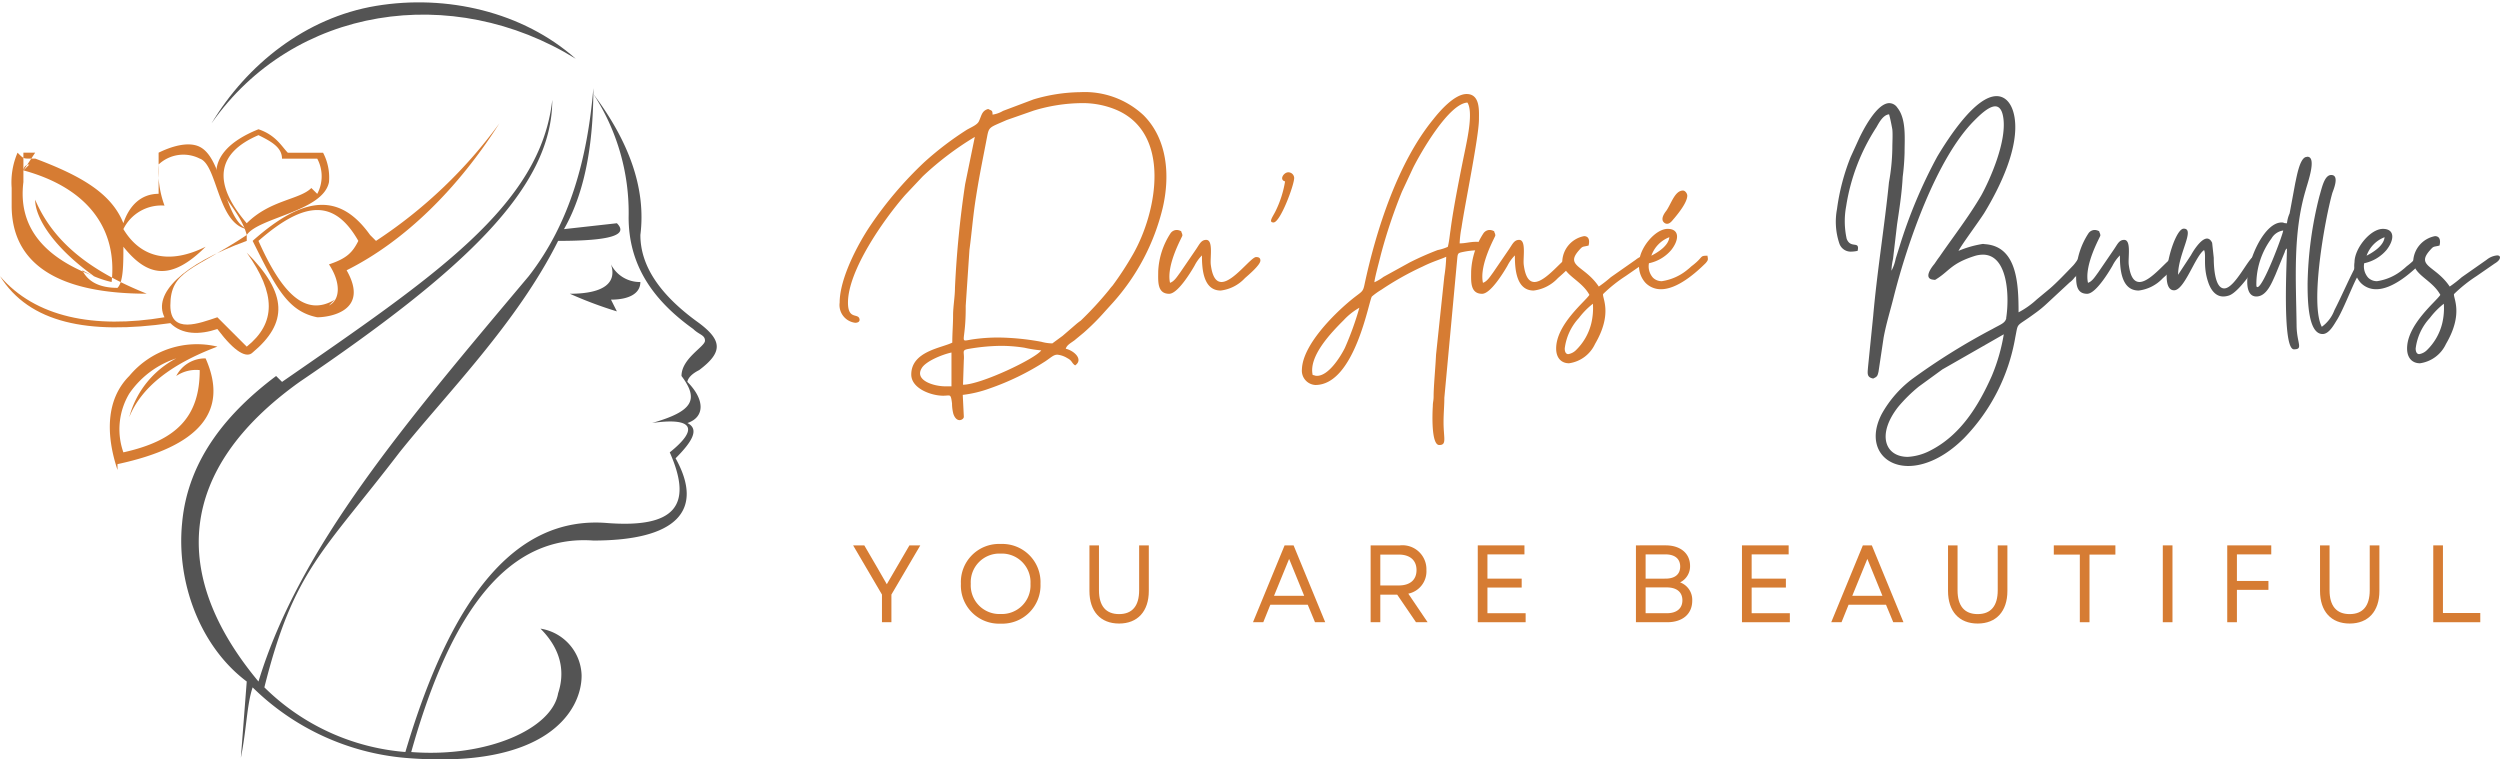 <svg xmlns="http://www.w3.org/2000/svg" xmlns:xlink="http://www.w3.org/1999/xlink" width="296.842" height="90.169" viewBox="0 0 296.842 90.169">
  <defs>
    <clipPath id="clip-path">
      <path id="Path_597" data-name="Path 597" d="M65,127.41h45V143H65Zm0,0"/>
    </clipPath>
  </defs>
  <g id="DRESSO" transform="translate(-40.641 -127.41)">
    <path id="Path_592" data-name="Path 592" d="M43.43,147.641c7.672,2.093,11.16,6.976,10.465,13.254a11.722,11.722,0,0,1-3.488-1.4q1.043,2.093,4.184,2.094c.7-.7.7-2.793.7-4.883,2.789,3.488,5.578,4.184,9.766,0-4.188,2.09-7.672,1.394-9.766-2.094a5.02,5.02,0,0,1,4.883-2.789,11.853,11.853,0,0,1-.7-4.883,4.29,4.29,0,0,1,4.883-.7c2.094.7,2.094,7.672,5.582,8.371-2.789-1.394-2.789-8.371-5.582-9.765-1.395-.7-3.488,0-4.883.695v4.883c-2.09,0-3.488,1.4-4.184,3.488-1.395-3.488-4.883-5.578-10.465-7.672h-.7c-.7,0-.7,0-1.4-.7a8.888,8.888,0,0,0-.7,4.187v2.094c0,6.973,5.578,10.461,16.043,10.461-6.976-2.789-11.16-6.277-13.254-11.16,0,2.094,2.094,5.582,6.977,9.07-5.582-2.094-9.07-5.582-8.371-11.164v-3.488h1.395Zm.7-.7-.7.7A.683.683,0,0,1,44.129,146.945Zm0,0" fill="#d67c33" fill-rule="evenodd"/>
    <path id="Path_593" data-name="Path 593" d="M69.938,156.012c-7.672,2.789-11.16,6.277-9.766,9.07-8.371,1.4-15.348,0-19.531-4.883,3.488,5.578,10.461,6.973,20.227,5.578,1.4,1.4,3.488,1.4,5.582.7,2.094,2.789,3.488,3.488,4.188,2.789,4.184-3.489,4.184-6.977-.7-11.86,3.488,4.883,3.488,8.371,0,11.164l-3.488-3.488c-2.094.695-5.582,2.09-5.582-1.4,0-4.184,2.793-4.184,9.07-8.371Zm0,0" fill="#d67c33" fill-rule="evenodd"/>
    <path id="Path_594" data-name="Path 594" d="M66.449,148.34c0,2.09,2.789,4.183,3.488,6.973,1.395-2.09,9.07-2.79,9.766-6.278a6.313,6.313,0,0,0-.7-3.488H74.82c-.7-.695-1.395-2.09-3.488-2.789-3.488,1.394-5.578,3.488-4.883,6.277Zm11.16,1.394c-1.395,1.4-4.883,1.4-7.672,4.184-4.184-4.883-3.488-8.371,1.395-10.461,1.395.695,2.793,1.4,2.793,2.789h4.184a4.435,4.435,0,0,1,0,4.184Zm0,0" fill="#d67c33" fill-rule="evenodd"/>
    <path id="Path_595" data-name="Path 595" d="M84.586,155.313c-3.488-4.883-7.672-4.883-13.949.7,2.789,5.582,4.184,8.371,7.672,9.07,1.395,0,6.277-.7,3.488-5.582,6.977-3.488,13.254-9.766,18.137-17.441a56.373,56.373,0,0,1-14.648,13.953ZM80.4,162.988c-3.488,2.094-6.277-.7-9.07-6.976,5.582-4.883,9.07-4.883,11.859,0-.7,1.394-1.395,2.093-3.488,2.789,1.395,2.094,1.395,4.187,0,4.883Zm0,0" fill="#d67c33" fill-rule="evenodd"/>
    <g id="Group_271" data-name="Group 271" clip-path="url(#clip-path)">
      <path id="Path_596" data-name="Path 596" d="M65.754,142.059c9.766-13.95,28.6-16.739,43.25-7.672-6.281-5.582-15.348-7.672-23.719-6.278S69.938,135.086,65.754,142.059Zm0,0" fill="#545454" fill-rule="evenodd"/>
    </g>
    <path id="Path_598" data-name="Path 598" d="M54.59,182.52q14.649-3.141,10.465-12.555a3.837,3.837,0,0,0-3.488,2.09,4.2,4.2,0,0,1,2.789-.7c0,5.582-2.789,8.371-9.066,9.766a8.252,8.252,0,0,1,.7-6.977,10.84,10.84,0,0,1,5.582-4.183,11.085,11.085,0,0,0-5.582,6.976q2.1-5.232,10.465-8.371a10.449,10.449,0,0,0-10.465,3.485c-2.789,2.793-2.789,6.976-1.395,11.164Zm0,0" fill="#d67c33" fill-rule="evenodd"/>
    <path id="Path_599" data-name="Path 599" d="M73.426,172.055c-5.582,4.187-10.465,9.769-11.16,17.441-.7,6.977,2.09,14.649,7.672,18.836l-.7,9.066c.7-3.488.7-6.277,1.4-8.371A29.454,29.454,0,0,0,88.773,217.4c16.743,1.4,20.926-5.578,20.926-9.765a5.774,5.774,0,0,0-4.883-5.582c2.789,2.793,2.789,5.582,2.094,7.676-.7,4.183-8.371,7.671-17.441,6.976,4.883-17.441,11.859-25.812,21.625-25.113,9.765,0,13.254-3.488,9.765-9.766,2.094-2.094,2.793-3.488,1.4-4.187,2.09-.7,2.09-2.789,0-4.883,0,0,0-.7,1.394-1.4,2.789-2.093,2.789-3.488,0-5.582-4.882-3.488-6.976-6.976-6.976-10.464.7-5.579-1.4-11.161-5.582-16.739a25.762,25.762,0,0,1,4.187,14.649c0,5.578,2.789,9.765,7.672,13.254.7.695,1.395.695,1.395,1.394s-2.789,2.094-2.789,4.184c2.093,2.793,1.394,4.187-3.489,5.582,4.883-.7,5.582.7,2.094,3.488,2.789,6.277.695,9.07-7.676,8.371-10.461-.7-18.136,8.371-23.715,27.207a26.845,26.845,0,0,1-16.742-7.676c3.488-13.949,6.976-16.043,16.043-27.9,5.582-6.977,13.953-15.348,18.836-25.113,6.278,0,8.371-.7,6.977-2.094l-6.282.7c2.793-4.883,3.489-11.16,3.489-16.742-.7,8.371-2.789,16.043-7.672,22.324-14.649,17.438-27.207,32.086-32.09,48.133-10.465-12.559-9.766-25.113,4.883-35.578,19.535-13.254,30-23.02,30-33.484-1.395,12.558-13.949,20.929-32.086,33.484Zm0,0" fill="#545454" fill-rule="evenodd"/>
    <path id="Path_600" data-name="Path 600" d="M108.305,162.289a47.9,47.9,0,0,0,5.582,2.094l-.7-1.395c2.093,0,3.488-.7,3.488-2.093a3.834,3.834,0,0,1-3.488-2.094C113.887,160.9,112.488,162.289,108.305,162.289Zm0,0" fill="#545454" fill-rule="evenodd"/>
    <g id="Group_274" data-name="Group 274">
      <g id="Group_273" data-name="Group 273">
        <g id="Group_272" data-name="Group 272">
          <path id="Path_601" data-name="Path 601" d="M12.641,5.73V9.746h-.73c-1.371,0-3.629-.7-2.836-2.1C9.488,6.816,11.465,5.988,12.641,5.73Zm1.371,3.824.094-2.9c.1-1.051-.348-1.211.672-1.371A23.864,23.864,0,0,1,18.5,4.938a18.2,18.2,0,0,1,2.8.223,14.929,14.929,0,0,0,2,.316C22.609,6.465,16.113,9.555,14.012,9.555ZM24.617,4.648a5.3,5.3,0,0,1-1.309-.191,29.857,29.857,0,0,0-5.125-.508,21.157,21.157,0,0,0-3.059.223c-.414.063-.668.129-.828.129-.477,0,.066-.637.035-4.109l.445-6.656c.285-2.1.414-4.043.793-6.367.414-2.645.828-4.555,1.309-7.1.223-1.18.316-1.051,2.324-1.945l3.184-1.113a20.112,20.112,0,0,1,5.606-.891,10.333,10.333,0,0,1,4.141.762c6.688,2.773,4.934,12.2,2.035,17.23a37.857,37.857,0,0,1-2.387,3.66,6.8,6.8,0,0,0-.445.543,40.884,40.884,0,0,1-3.344,3.629,7.127,7.127,0,0,0-.574.445l-1.59,1.371C25.7,3.852,24.617,4.648,24.617,4.648Zm-7.1-27.164c0-.539-.1-.445-.512-.668-.762.191-.793.8-1.082,1.4-.16.445-.8.7-1.434,1.051a37.6,37.6,0,0,0-5.063,3.852,44.455,44.455,0,0,0-6.4,7.516C1.559-7.2-.637-3.09-.637-.191A2.122,2.122,0,0,0,1.211,2.2c.348,0,.574-.16.508-.449C1.559,1.02.352,1.879.352-.191c0-3.789,4.172-9.777,6.781-12.769l2.1-2.23a36.212,36.212,0,0,1,6.18-4.68l-1.148,5.605A119.568,119.568,0,0,0,13.055-1.941c0,1.02-.223,2.227-.223,3.246,0,1.117-.094,2.07-.094,3.25-1.242.637-4.871,1.02-4.871,3.789,0,1.656,2.356,2.516,3.789,2.516.285,0,.477-.031.637-.031.254,0,.316.16.414.953a4.98,4.98,0,0,0,.16,1.242c.188.543.477.734.731.734.285,0,.543-.223.508-.445l-.125-2.551A14.111,14.111,0,0,0,17.164,10,30.629,30.629,0,0,0,23.82,6.75c.7-.477.957-.762,1.4-.762A2.807,2.807,0,0,1,26.4,6.4c.606.316.481.57.926.859,1.02-.7-.129-1.754-1.117-1.977.129-.414.48-.605,1.02-.984.383-.32.734-.605,1.117-.926A27.285,27.285,0,0,0,30.859.859l.953-1.051a25.937,25.937,0,0,0,5.922-11.3c.863-3.758.574-8.09-2.289-10.953a10.215,10.215,0,0,0-7.484-2.738,20.1,20.1,0,0,0-5.574.859l-3.629,1.367A3.41,3.41,0,0,1,17.516-22.516Zm0,0" transform="translate(140.975 163.536)" fill="#d67c33"/>
        </g>
      </g>
    </g>
    <g id="Group_277" data-name="Group 277">
      <g id="Group_276" data-name="Group 276">
        <g id="Group_275" data-name="Group 275">
          <path id="Path_602" data-name="Path 602" d="M.031-3.887c0,1.086-.16,2.645,1.3,2.645.988,0,2.484-2.422,3-3.312A4.88,4.88,0,0,1,5.223-5.8c0,1.531.129,4.172,2.23,4.172A4.707,4.707,0,0,0,10.316-3.09c.383-.348,1.848-1.559,1.848-2.1,0-.352-.254-.414-.508-.414-.605,0-2.707,2.961-4.109,2.961-.605,0-1.082-.539-1.273-2.07-.094-.828.32-2.93-.543-2.93-.6,0-.793.512-1.207,1.117l-1.914,2.8c-.316.414-.668,1.02-1.176,1.18C.957-4.68,2.9-8.023,2.9-8.152c0-.285-.1-.285-.129-.508a1.105,1.105,0,0,0-.57-.16.918.918,0,0,0-.7.383A8.967,8.967,0,0,0,.031-3.887Zm0,0" transform="translate(178.132 163.536)" fill="#d67c33"/>
        </g>
      </g>
    </g>
    <g id="Group_280" data-name="Group 280">
      <g id="Group_279" data-name="Group 279">
        <g id="Group_278" data-name="Group 278">
          <path id="Path_603" data-name="Path 603" d="M4.332-14.586a12.541,12.541,0,0,1-1.148,3.566c-.316.637-.859,1.309-.223,1.309.8,0,2.453-4.43,2.453-5.289a.7.7,0,0,0-.7-.668C4.172-15.668,3.6-14.777,4.332-14.586Zm0,0" transform="translate(188.894 163.536)" fill="#d67c33"/>
        </g>
      </g>
    </g>
    <g id="Group_283" data-name="Group 283">
      <g id="Group_282" data-name="Group 282">
        <g id="Group_281" data-name="Group 281">
          <path id="Path_604" data-name="Path 604" d="M1.465,8.5c-.254,0-.254-.066-.508-.1C.445,6.145,3.215,3.313,4.648,1.879A7.73,7.73,0,0,1,6.5.414,36.414,36.414,0,0,1,4.777,5.191C4.234,6.273,2.836,8.5,1.465,8.5ZM17-6.816a5.766,5.766,0,0,1-1.207.383,34.931,34.931,0,0,0-3.312,1.465L9.363-3.25a5.4,5.4,0,0,1-1.082.641c.063-.641.6-2.551.762-3.25a61.7,61.7,0,0,1,2.516-7.516l1.309-2.8c.891-1.785,4.234-7.644,6.461-7.773.7,1.086,0,4.238-.223,5.383-.57,2.77-1.43,7.008-1.781,9.746C17.227-8.184,17.164-7.418,17-6.816ZM1.273,9.586c4.715,0,6.371-10.16,6.719-10.508a8.033,8.033,0,0,1,1.117-.8,34.851,34.851,0,0,1,4.934-2.77c1.148-.574,2.168-.863,2.769-1.148a18.147,18.147,0,0,1-.223,2.324l-.984,9.3c-.066,1.465-.289,3.789-.289,4.934,0,.574-.094.668-.094,1.18-.062.953-.191,4.617.762,4.617.926,0,.512-.8.512-2.707,0-1.082.094-1.941.094-2.9L18.121-5.414c.063-.668.094-.668.7-.8A9.377,9.377,0,0,1,20.285-6.4c.32,0-.062.16.508.16.672,0,.828-1.176-.379-1.176-.8,0-1.309.188-2.008.188a12.413,12.413,0,0,1,.223-1.879c.414-2.832,2.07-10.824,2.07-12.863,0-.988.16-2.992-1.465-2.992-1.465,0-3.25,2.1-3.949,2.992C11.082-16.848,8.5-8.852,7.1-2.293c-.191.922-.352.766-1.656,1.848C3.375,1.273-.223,4.871-.32,7.707A1.7,1.7,0,0,0,1.273,9.586Zm0,0" transform="translate(195.548 163.536)" fill="#d67c33"/>
        </g>
      </g>
    </g>
    <g id="Group_286" data-name="Group 286">
      <g id="Group_285" data-name="Group 285">
        <g id="Group_284" data-name="Group 284">
          <path id="Path_605" data-name="Path 605" d="M.031-3.887c0,1.086-.16,2.645,1.3,2.645.988,0,2.484-2.422,3-3.312A4.88,4.88,0,0,1,5.223-5.8c0,1.531.129,4.172,2.23,4.172A4.707,4.707,0,0,0,10.316-3.09c.383-.348,1.848-1.559,1.848-2.1,0-.352-.254-.414-.508-.414-.605,0-2.707,2.961-4.109,2.961-.605,0-1.082-.539-1.273-2.07-.094-.828.32-2.93-.543-2.93-.6,0-.793.512-1.207,1.117l-1.914,2.8c-.316.414-.668,1.02-1.176,1.18C.957-4.68,2.9-8.023,2.9-8.152c0-.285-.1-.285-.129-.508a1.105,1.105,0,0,0-.57-.16.918.918,0,0,0-.7.383A8.967,8.967,0,0,0,.031-3.887Zm0,0" transform="translate(215.289 163.536)" fill="#d67c33"/>
        </g>
      </g>
    </g>
    <g id="Group_289" data-name="Group 289">
      <g id="Group_288" data-name="Group 288">
        <g id="Group_287" data-name="Group 287">
          <path id="Path_606" data-name="Path 606" d="M.383,5.254A6.5,6.5,0,0,1,2.07,1.625,9.165,9.165,0,0,1,3.727-.062a7.753,7.753,0,0,1-.191,2.324A6.639,6.639,0,0,1,1.688,5.477,1.7,1.7,0,0,1,.8,5.922C.574,5.922.383,5.73.383,5.254ZM.094-5.16c0,1.687,2.23,2.23,3.219,4.047-.477.762-3.949,3.5-3.949,6.367C-.637,6.4,0,7.008.891,7.008A4.011,4.011,0,0,0,3.98,4.715c2.133-3.633.828-5.48.957-5.926A17.2,17.2,0,0,1,7.609-3.344l2.168-1.5c.73-.414.8-.957.285-.957a2.3,2.3,0,0,0-1.242.512L5.859-3.215A15.5,15.5,0,0,1,4.426-2.1C2.77-4.586.383-4.488,2.07-6.4c.477-.539.383-.379,1.145-.57.191-.8-.094-1.117-.539-1.117A3.178,3.178,0,0,0,.094-5.16Zm0,0" transform="translate(226.05 163.536)" fill="#d67c33"/>
        </g>
      </g>
    </g>
    <g id="Group_292" data-name="Group 292">
      <g id="Group_291" data-name="Group 291">
        <g id="Group_290" data-name="Group 290">
          <path id="Path_607" data-name="Path 607" d="M1.465-5.766A3.647,3.647,0,0,1,3.6-7.961C3.5-6.941,2.262-6.18,1.465-5.766ZM.031-5A2.983,2.983,0,0,0,.766-2.547a2.523,2.523,0,0,0,1.844.762c1.945,0,4.141-1.941,5.32-3.117.285-.352.285-.383.191-.863-.957,0-.445.129-1.754,1.148-.223.16-.316.285-.57.477a6.185,6.185,0,0,1-3.09,1.4,1.469,1.469,0,0,1-1.051-.414A2.009,2.009,0,0,1,1.18-4.871,4.738,4.738,0,0,0,3.82-6.434c.988-1.242.988-2.516-.414-2.516C1.879-8.949.031-6.594.031-5Zm5.7-7.9c0,.8-1.051,2.1-1.559,2.707-.16.16-.445.637-.828.637a.511.511,0,0,1-.383-.156c-.445-.414.063-1.117.289-1.4C3.852-12,4.266-13.5,5.223-13.5,5.477-13.5,5.73-13.152,5.73-12.9Zm0,0" transform="translate(235.253 163.536)" fill="#d67c33"/>
        </g>
      </g>
    </g>
    <g id="Group_295" data-name="Group 295">
      <g id="Group_294" data-name="Group 294">
        <g id="Group_293" data-name="Group 293">
          <path id="Path_608" data-name="Path 608" d="M14.555-6.336c.348-.7,2.387-3.441,3.055-4.492,1.879-3.09,4.172-7.8,3.6-11.367-.285-1.687-1.113-2.516-2.133-2.516-2.516,0-5.7,4.934-7.035,7.164a58.372,58.372,0,0,0-4.492,10.7L7.1-5.414A4.917,4.917,0,0,1,6.594-3.98a7.571,7.571,0,0,1,.188-1.4l.48-4.105c.285-1.914.57-3.727.668-5.637a28.055,28.055,0,0,0,.223-2.867c0-1.719.223-4.012-.859-5.352a1.169,1.169,0,0,0-.957-.539c-1.5,0-3.152,3.277-3.6,4.234L1.75-17.484A25.73,25.73,0,0,0,.129-11.3,8.122,8.122,0,0,0,.414-7.2a1.419,1.419,0,0,0,1.371.953,3.877,3.877,0,0,0,.793-.094c.289-1.273-.828-.191-1.3-1.434a9.738,9.738,0,0,1-.062-3.855,23.922,23.922,0,0,1,3.6-9.395c.32-.57.8-1.465,1.5-1.527.16.605.254,1.082.383,1.785.063.605,0,1.59,0,2.262A24.506,24.506,0,0,1,6.3-14.488C5.766-9.172,4.9-3.98,4.426,1.4L3.82,7.387c-.062.828-.191,1.273.605,1.434.477-.223.512-.285.637-.828l.605-4.043c.32-1.719.8-3.215,1.211-4.871,1.594-6.309,5.062-16.4,9.555-20.891.57-.574,1.688-1.687,2.481-1.687.414,0,.766.316.926,1.145.574,2.867-1.594,7.645-2.578,9.426-1.531,2.613-3.281,4.84-4.969,7.293-.223.285-.383.543-.606.859-.352.414-1.273,1.656-.223,1.848.094,0,.16.031.223.031.191,0,.223-.094.352-.16,1.43-.922,1.688-1.781,4.328-2.641a3.5,3.5,0,0,1,1.082-.191c3,0,3.156,5.031,2.774,7.484v.094c-.16.574-.668.7-1.625,1.242A77.082,77.082,0,0,0,9.043,8.883a13.322,13.322,0,0,0-3.6,4.141c-1.816,3.5.031,6.18,3.152,6.18,1.91,0,4.3-.988,6.625-3.312A22.637,22.637,0,0,0,21.3,3.918c.383-1.879,0-1.117,2.324-2.836A13.044,13.044,0,0,0,25.063-.094l2.676-2.484a2.784,2.784,0,0,0,.605-.605,2.641,2.641,0,0,0,.6-.734,2.909,2.909,0,0,0,.641-.73c.316-.414.285-.48.156-.988h-.191c-.828,0-.793.383-1.367,1.02-.766.8-2.008,2.1-2.8,2.77L23.852-.574A9.971,9.971,0,0,1,21.688.957c0-3.441-.191-7.8-3.949-8.09-.1,0-.191-.031-.289-.031A12.152,12.152,0,0,0,14.555-6.336ZM8.535,18.121c-2.676,0-3.727-2.613-1.148-5.926A17.916,17.916,0,0,1,9.84,9.777l2.8-2.039,7.293-4.172A22,22,0,0,1,18.5,8.535c-1.59,3.566-3.723,7.035-7.324,8.852A6.559,6.559,0,0,1,8.535,18.121Zm0,0" transform="translate(258.631 163.536)" fill="#545454"/>
        </g>
      </g>
    </g>
    <g id="Group_298" data-name="Group 298">
      <g id="Group_297" data-name="Group 297">
        <g id="Group_296" data-name="Group 296">
          <path id="Path_609" data-name="Path 609" d="M.031-3.887c0,1.086-.16,2.645,1.3,2.645.988,0,2.484-2.422,3-3.312A4.88,4.88,0,0,1,5.223-5.8c0,1.531.129,4.172,2.23,4.172A4.707,4.707,0,0,0,10.316-3.09c.383-.348,1.848-1.559,1.848-2.1,0-.352-.254-.414-.508-.414-.605,0-2.707,2.961-4.109,2.961-.605,0-1.082-.539-1.273-2.07-.094-.828.32-2.93-.543-2.93-.6,0-.793.512-1.207,1.117l-1.914,2.8c-.316.414-.668,1.02-1.176,1.18C.957-4.68,2.9-8.023,2.9-8.152c0-.285-.1-.285-.129-.508a1.105,1.105,0,0,0-.57-.16.918.918,0,0,0-.7.383A8.967,8.967,0,0,0,.031-3.887Zm0,0" transform="translate(287.128 163.536)" fill="#545454"/>
        </g>
      </g>
    </g>
    <g id="Group_301" data-name="Group 301">
      <g id="Group_300" data-name="Group 300">
        <g id="Group_299" data-name="Group 299">
          <path id="Path_610" data-name="Path 610" d="M.891-1.656c1.242,0,2.516-4.074,3.566-4.777.289.605-.156,1.879.48,3.789.285.859.828,1.723,1.813,1.723a2.215,2.215,0,0,0,.605-.1c.734-.191,1.754-1.465,2.2-2.039.191-.254,2.07-2.609.828-2.609-.574,0-2.262,3.789-3.535,3.789-1.18,0-1.242-2.836-1.242-3.629L5.414-7.293c-.16-.352-.383-.508-.605-.508C4.043-7.8,3.09-6.18,2.9-5.828L1.371-3.5c0-2.484,2.066-5.477.668-5.477C.828-8.98-1.145-1.656.891-1.656Zm0,0" transform="translate(297.89 163.536)" fill="#545454"/>
        </g>
      </g>
    </g>
    <g id="Group_304" data-name="Group 304">
      <g id="Group_303" data-name="Group 303">
        <g id="Group_302" data-name="Group 302">
          <path id="Path_611" data-name="Path 611" d="M1.113-2.324A9.093,9.093,0,0,1,2.9-7.8a1.929,1.929,0,0,1,1.4-.957c-.035.477-2.359,6.719-3.059,6.719C1.145-2.039,1.113-2.1,1.113-2.324ZM4.746-9.617c-.48,0-.289-.094-.637-.094-2.9,0-5.668,8.789-3,8.789C2.324-.922,2.93-2.516,3.375-3.5L4.488-6.211a.637.637,0,0,1,.258-.414c0,1.273-.605,11.977.828,11.977,1.145,0,.348-.7.316-2.773C5.828-2.77,5.414-8.375,6.973-13.566c.191-.766,1.371-3.949.191-3.949a1.355,1.355,0,0,1-.156.031c-.766.16-1.117,2.422-1.277,3.09l-.668,3.6A3.884,3.884,0,0,0,4.746-9.617Zm0,0" transform="translate(307.442 163.536)" fill="#545454"/>
        </g>
      </g>
    </g>
    <g id="Group_307" data-name="Group 307">
      <g id="Group_306" data-name="Group 306">
        <g id="Group_305" data-name="Group 305">
          <path id="Path_612" data-name="Path 612" d="M.063-2.453c0,2.07.066,5.988,1.785,5.988.8,0,1.4-1.211,1.75-1.75.7-1.18,1.562-3.41,2.23-4.777A26.042,26.042,0,0,0,6.973-5.352c0-.156-.125-.348-.285-.348s-.352.125-.543.508C5.129-3.375,4.2-1.145,3.25.7a4.257,4.257,0,0,1-1.5,1.977C.32-.062,2.1-9.969,2.992-13.184c.1-.32.926-2.164-.125-2.164-.828,0-1.117,1.59-1.4,2.516A44.766,44.766,0,0,0,.063-2.453Zm0,0" transform="translate(314.574 163.536)" fill="#545454"/>
        </g>
      </g>
    </g>
    <g id="Group_310" data-name="Group 310">
      <g id="Group_309" data-name="Group 309">
        <g id="Group_308" data-name="Group 308">
          <path id="Path_613" data-name="Path 613" d="M1.465-5.766A3.647,3.647,0,0,1,3.6-7.961C3.5-6.941,2.262-6.18,1.465-5.766ZM.031-5A2.983,2.983,0,0,0,.766-2.547a2.523,2.523,0,0,0,1.844.762c1.945,0,4.141-1.941,5.32-3.117.285-.352.285-.383.191-.863-.957,0-.445.129-1.754,1.148-.223.16-.316.285-.57.477a6.185,6.185,0,0,1-3.09,1.4,1.469,1.469,0,0,1-1.051-.414A2.009,2.009,0,0,1,1.18-4.871,4.738,4.738,0,0,0,3.82-6.434c.988-1.242.988-2.516-.414-2.516C1.879-8.949.031-6.594.031-5Zm0,0" transform="translate(320.178 163.536)" fill="#545454"/>
        </g>
      </g>
    </g>
    <g id="Group_313" data-name="Group 313">
      <g id="Group_312" data-name="Group 312">
        <g id="Group_311" data-name="Group 311">
          <path id="Path_614" data-name="Path 614" d="M.383,5.254A6.5,6.5,0,0,1,2.07,1.625,9.165,9.165,0,0,1,3.727-.062a7.753,7.753,0,0,1-.191,2.324A6.639,6.639,0,0,1,1.688,5.477,1.7,1.7,0,0,1,.8,5.922C.574,5.922.383,5.73.383,5.254ZM.094-5.16c0,1.687,2.23,2.23,3.219,4.047-.477.762-3.949,3.5-3.949,6.367C-.637,6.4,0,7.008.891,7.008A4.011,4.011,0,0,0,3.98,4.715c2.133-3.633.828-5.48.957-5.926A17.2,17.2,0,0,1,7.609-3.344l2.168-1.5c.73-.414.8-.957.285-.957a2.3,2.3,0,0,0-1.242.512L5.859-3.215A15.5,15.5,0,0,1,4.426-2.1C2.77-4.586.383-4.488,2.07-6.4c.477-.539.383-.379,1.145-.57.191-.8-.094-1.117-.539-1.117A3.178,3.178,0,0,0,.094-5.16Zm0,0" transform="translate(327.087 163.536)" fill="#545454"/>
        </g>
      </g>
    </g>
    <g id="Group_316" data-name="Group 316">
      <g id="Group_315" data-name="Group 315">
        <g id="Group_314" data-name="Group 314">
          <path id="Path_615" data-name="Path 615" d="M3.648,0H4.77V-3.285L8.2-9.125H6.91L4.223-4.512,3.039-6.57,1.551-9.125H.223l3.426,5.84Zm0,0" transform="translate(141.714 201.291)" fill="#d67c33"/>
        </g>
      </g>
    </g>
    <g id="Group_319" data-name="Group 319">
      <g id="Group_318" data-name="Group 318">
        <g id="Group_317" data-name="Group 317">
          <path id="Path_616" data-name="Path 616" d="M5.477.168a4.537,4.537,0,0,0,4.73-4.73,4.537,4.537,0,0,0-4.73-4.73A4.525,4.525,0,0,0,.758-4.562,4.525,4.525,0,0,0,5.477.168ZM1.93-4.562A3.4,3.4,0,0,1,5.477-8.148,3.4,3.4,0,0,1,9.02-4.562,3.4,3.4,0,0,1,5.477-.977,3.4,3.4,0,0,1,1.93-4.562Zm0,0" transform="translate(153.978 201.291)" fill="#d67c33"/>
        </g>
      </g>
    </g>
    <g id="Group_322" data-name="Group 322">
      <g id="Group_321" data-name="Group 321">
        <g id="Group_320" data-name="Group 320">
          <path id="Path_617" data-name="Path 617" d="M4.746.156c2.2,0,3.531-1.445,3.531-3.871v-5.41H7.129v5.332c0,1.863-.82,2.828-2.383,2.828S2.359-1.93,2.359-3.793V-9.125H1.227v5.41C1.227-1.289,2.543.156,4.746.156Zm0,0" transform="translate(168.77 201.291)" fill="#d67c33"/>
        </g>
      </g>
    </g>
    <g id="Group_325" data-name="Group 325">
      <g id="Group_324" data-name="Group 324">
        <g id="Group_323" data-name="Group 323">
          <path id="Path_618" data-name="Path 618" d="M.223,0H1.445l.836-2.074H6.727L7.586,0H8.8L5.043-9.125H3.977Zm2.5-3.141L4.512-7.52,6.3-3.141Zm0,0" transform="translate(189.194 201.291)" fill="#d67c33"/>
        </g>
      </g>
    </g>
    <g id="Group_328" data-name="Group 328">
      <g id="Group_327" data-name="Group 327">
        <g id="Group_326" data-name="Group 326">
          <path id="Path_619" data-name="Path 619" d="M1.328,0H2.477V-3.273H4.484L6.715,0H8.094L5.8-3.391a2.7,2.7,0,0,0,2.152-2.8A2.847,2.847,0,0,0,4.809-9.125H1.328ZM2.477-4.367V-8.031h2.2c1.328,0,2.1.68,2.1,1.84s-.77,1.824-2.1,1.824Zm0,0" transform="translate(202.057 201.291)" fill="#d67c33"/>
        </g>
      </g>
    </g>
    <g id="Group_331" data-name="Group 331">
      <g id="Group_330" data-name="Group 330">
        <g id="Group_329" data-name="Group 329">
          <path id="Path_620" data-name="Path 620" d="M1.328,0H7.012V-1.07H2.477V-4.117H6.543V-5.176H2.477V-8.055H6.871v-1.07H1.328Zm0,0" transform="translate(214.778 201.291)" fill="#d67c33"/>
        </g>
      </g>
    </g>
    <g id="Group_334" data-name="Group 334">
      <g id="Group_333" data-name="Group 333">
        <g id="Group_332" data-name="Group 332">
          <path id="Path_621" data-name="Path 621" d="M1.328,0h3.7c1.84,0,2.984-.977,2.984-2.555A2.2,2.2,0,0,0,6.57-4.73,2.127,2.127,0,0,0,7.754-6.7c0-1.473-1.145-2.426-2.891-2.426H1.328ZM2.477-1.07V-4.133H4.992c1.188,0,1.852.563,1.852,1.527S6.18-1.07,5-1.07Zm0-4.105V-8.055H4.836c1.109,0,1.746.52,1.746,1.445S5.957-5.176,4.836-5.176Zm0,0" transform="translate(233.559 201.291)" fill="#d67c33"/>
        </g>
      </g>
    </g>
    <g id="Group_337" data-name="Group 337">
      <g id="Group_336" data-name="Group 336">
        <g id="Group_335" data-name="Group 335">
          <path id="Path_622" data-name="Path 622" d="M1.328,0H7.012V-1.07H2.477V-4.117H6.543V-5.176H2.477V-8.055H6.871v-1.07H1.328Zm0,0" transform="translate(246.149 201.291)" fill="#d67c33"/>
        </g>
      </g>
    </g>
    <g id="Group_340" data-name="Group 340">
      <g id="Group_339" data-name="Group 339">
        <g id="Group_338" data-name="Group 338">
          <path id="Path_623" data-name="Path 623" d="M.223,0H1.445l.836-2.074H6.727L7.586,0H8.8L5.043-9.125H3.977Zm2.5-3.141L4.512-7.52,6.3-3.141Zm0,0" transform="translate(257.853 201.291)" fill="#d67c33"/>
        </g>
      </g>
    </g>
    <g id="Group_343" data-name="Group 343">
      <g id="Group_342" data-name="Group 342">
        <g id="Group_341" data-name="Group 341">
          <path id="Path_624" data-name="Path 624" d="M4.746.156c2.2,0,3.531-1.445,3.531-3.871v-5.41H7.129v5.332c0,1.863-.82,2.828-2.383,2.828S2.359-1.93,2.359-3.793V-9.125H1.227v5.41C1.227-1.289,2.543.156,4.746.156Zm0,0" transform="translate(270.716 201.291)" fill="#d67c33"/>
        </g>
      </g>
    </g>
    <g id="Group_346" data-name="Group 346">
      <g id="Group_345" data-name="Group 345">
        <g id="Group_344" data-name="Group 344">
          <path id="Path_625" data-name="Path 625" d="M3.531,0H4.68V-8.031H7.754V-9.125H.441v1.094h3.09Zm0,0" transform="translate(284.062 201.291)" fill="#d67c33"/>
        </g>
      </g>
    </g>
    <g id="Group_349" data-name="Group 349">
      <g id="Group_348" data-name="Group 348">
        <g id="Group_347" data-name="Group 347">
          <path id="Path_626" data-name="Path 626" d="M1.328,0H2.477V-9.125H1.328Zm0,0" transform="translate(296.117 201.291)" fill="#d67c33"/>
        </g>
      </g>
    </g>
    <g id="Group_352" data-name="Group 352">
      <g id="Group_351" data-name="Group 351">
        <g id="Group_350" data-name="Group 350">
          <path id="Path_627" data-name="Path 627" d="M1.328,0H2.477V-3.844H6.219V-4.9H2.477V-8.055H6.555v-1.07H1.328Zm0,0" transform="translate(303.768 201.291)" fill="#d67c33"/>
        </g>
      </g>
    </g>
    <g id="Group_355" data-name="Group 355">
      <g id="Group_354" data-name="Group 354">
        <g id="Group_353" data-name="Group 353">
          <path id="Path_628" data-name="Path 628" d="M4.746.156c2.2,0,3.531-1.445,3.531-3.871v-5.41H7.129v5.332c0,1.863-.82,2.828-2.383,2.828S2.359-1.93,2.359-3.793V-9.125H1.227v5.41C1.227-1.289,2.543.156,4.746.156Zm0,0" transform="translate(314.886 201.291)" fill="#d67c33"/>
        </g>
      </g>
    </g>
    <g id="Group_358" data-name="Group 358">
      <g id="Group_357" data-name="Group 357">
        <g id="Group_356" data-name="Group 356">
          <path id="Path_629" data-name="Path 629" d="M1.328,0H6.91V-1.094H2.477V-9.125H1.328Zm0,0" transform="translate(328.231 201.291)" fill="#d67c33"/>
        </g>
      </g>
    </g>
  </g>
</svg>
